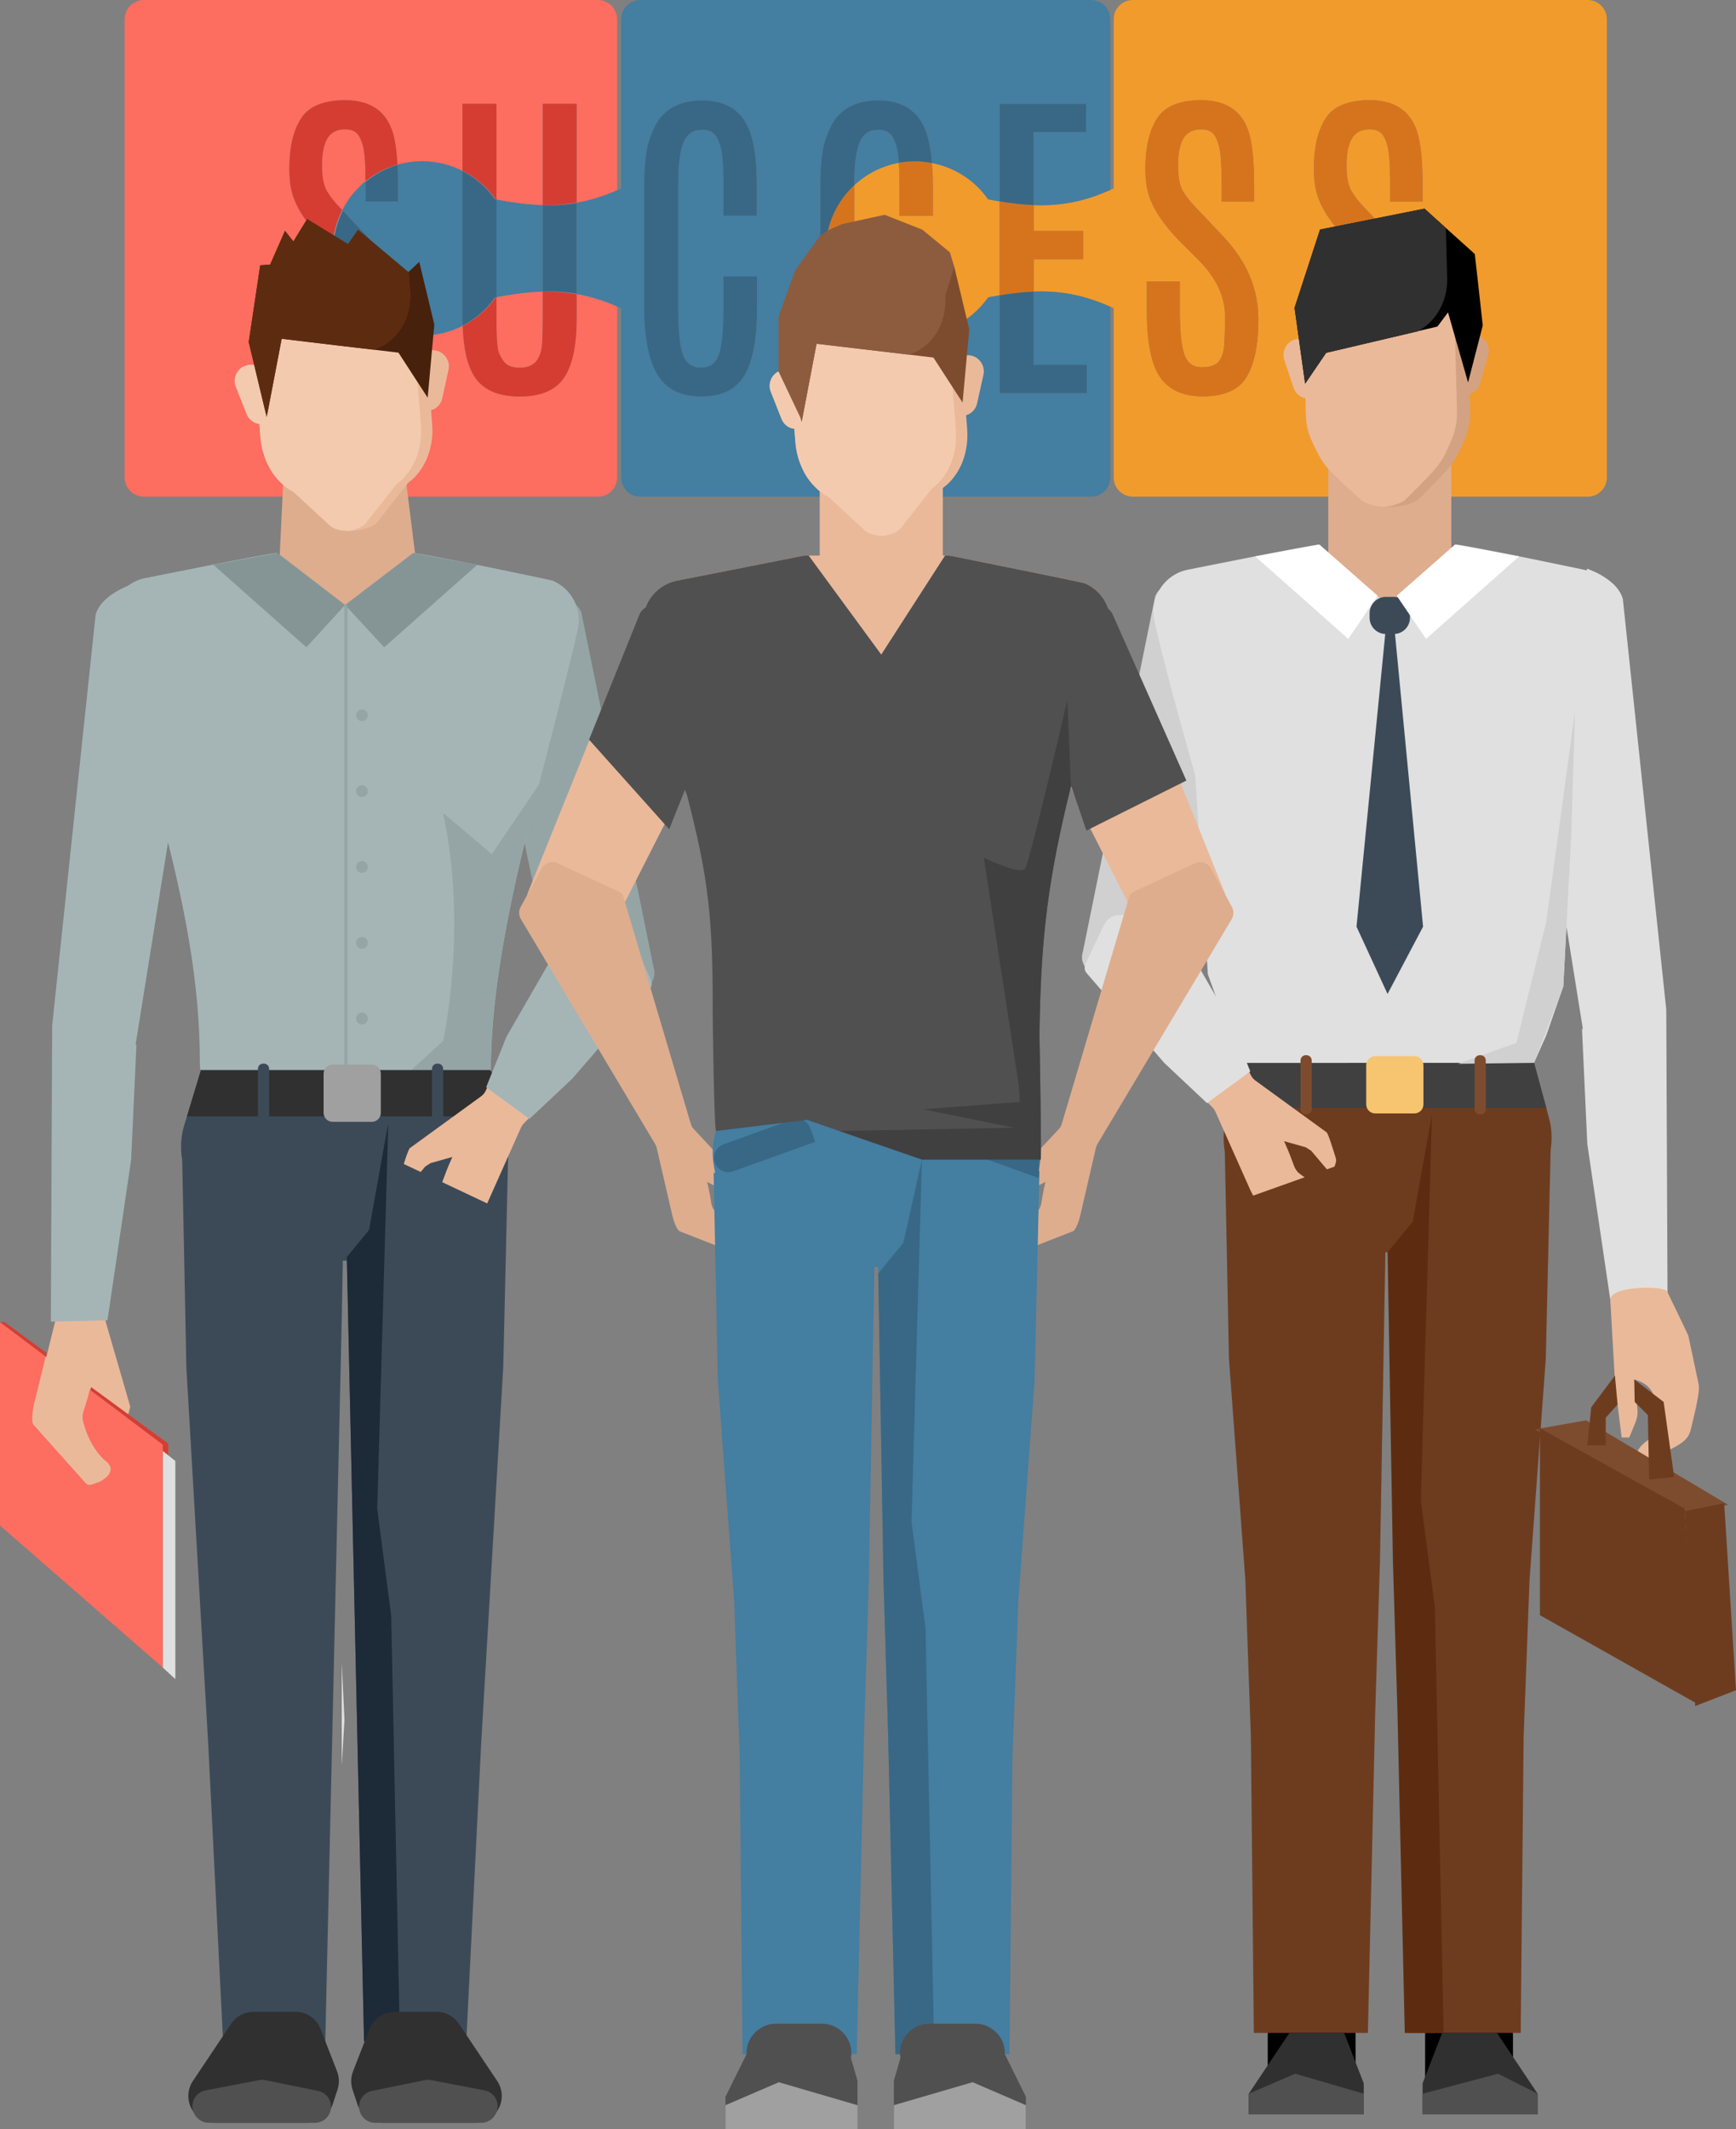 <?xml version="1.0" encoding="iso-8859-1"?>
<!-- Generator: Adobe Illustrator 19.1.0, SVG Export Plug-In . SVG Version: 6.00 Build 0)  -->
<!DOCTYPE svg PUBLIC "-//W3C//DTD SVG 1.1//EN" "http://www.w3.org/Graphics/SVG/1.1/DTD/svg11.dtd">
<svg version="1.1" id="illustrations" xmlns="http://www.w3.org/2000/svg" xmlns:xlink="http://www.w3.org/1999/xlink" x="0px"
	 y="0px" viewBox="0 0 85.572 104.914" style="enable-background:new 0 0 85.572 104.914;" xml:space="preserve">
<rect x="0" y="0" width="85.572" height="104.914" fill="#808080" stroke="none"/>
<g>
	<g>
		<g>
			<path style="fill:#FD6D60;" d="M18.018,8.932c-0.001-0.879-0.047-1.477-0.137-1.783c-0.092-0.313-0.205-0.522-0.34-0.624
				c-0.135-0.103-0.311-0.153-0.526-0.153c-0.405,0-0.697,0.148-0.875,0.444c-0.178,0.298-0.267,0.738-0.267,1.32
				c0,0.584,0.08,1.011,0.242,1.28c0.162,0.27,0.362,0.527,0.6,0.773c0.059,0.062,0.112,0.117,0.159,0.165
				C17.154,9.804,17.543,9.318,18.018,8.932z"/>
		</g>
		<g>
			<path style="fill:#FD6D60;" d="M26.013,14.411c-0.494,0.05-1.005,0.131-1.542,0.234v1.023c0,0.951,0.039,1.519,0.117,1.705
				c0.078,0.187,0.161,0.333,0.247,0.441c0.151,0.205,0.413,0.308,0.786,0.308c0.372,0,0.648-0.113,0.826-0.34
				c0.178-0.227,0.273-0.565,0.287-1.013c0.014-0.448,0.021-0.812,0.021-1.093v-1.311C26.51,14.372,26.264,14.388,26.013,14.411z"/>
		</g>
		<g>
			<path style="fill:#FD6D60;" d="M28.423,14.493v1.216c0,1.333-0.209,2.305-0.628,2.915c-0.418,0.611-1.142,0.915-2.174,0.915
				c-1.032,0-1.761-0.304-2.187-0.915c-0.387-0.553-0.589-1.419-0.625-2.566c-0.595,0.301-1.267,0.474-1.98,0.474
				c-0.005,0-0.01-0.001-0.015-0.001c-0.007,0-0.014,0.001-0.021,0.001c-0.341,0-0.671-0.042-0.989-0.115
				c-0.06,0.897-0.236,1.616-0.543,2.14c-0.38,0.65-1.105,0.976-2.175,0.976c-1.29,0-2.108-0.567-2.454-1.7
				c-0.199-0.637-0.299-1.472-0.299-2.503c0-0.027,0-0.054,0-0.081v-1.385h1.628v1.45c0,1.042,0.075,1.767,0.227,2.174
				c0.151,0.408,0.432,0.611,0.842,0.611c0.411,0,0.694-0.096,0.851-0.287c0.156-0.191,0.247-0.484,0.271-0.879
				c0.023-0.375,0.034-0.798,0.035-1.261c-1.036-0.764-1.725-1.969-1.789-3.34l-0.445-0.445c-0.831-0.853-1.347-1.639-1.547-2.357
				c-0.097-0.34-0.146-0.748-0.146-1.223c0-1.031,0.19-1.852,0.571-2.459c0.38-0.607,1.107-0.91,2.183-0.91
				c1.382,0,2.197,0.664,2.445,1.992c0.064,0.34,0.107,0.739,0.134,1.185c0.382-0.107,0.783-0.169,1.2-0.169
				c0.007,0,0.014,0.001,0.021,0.001c0.005,0,0.01-0.001,0.015-0.001c0.707,0,1.373,0.171,1.965,0.467V5.115h1.677v4.716
				c0.537,0.103,1.048,0.184,1.542,0.234c0.251,0.023,0.497,0.039,0.742,0.045V5.115h1.668v4.868
				c0.646-0.115,1.302-0.31,1.997-0.618V0.948C30.42,0.425,29.995,0,29.472,0H7.091C6.567,0,6.143,0.425,6.143,0.948v22.58
				c0,0.524,0.425,0.948,0.948,0.948h22.381c0.523,0,0.948-0.425,0.948-0.948v-8.416C29.725,14.803,29.069,14.609,28.423,14.493z"/>
		</g>
		<g>
			<path style="fill:#F19B2C;" d="M55.845,0c-0.523,0-0.948,0.425-0.948,0.948v8.343c-0.057,0.026-0.11,0.045-0.166,0.07v0.004
				c-0.055,0.023-0.105,0.04-0.159,0.062c-0.204,0.087-0.407,0.171-0.606,0.239c-0.005,0.002-0.01,0.004-0.016,0.005
				c-1.027,0.356-1.992,0.476-2.998,0.437v1.275h2.446v1.393h-2.446v1.592c1.006-0.039,1.971,0.08,2.998,0.436
				c0.006,0.002,0.011,0.003,0.016,0.005c0.198,0.068,0.401,0.152,0.606,0.239c0.054,0.023,0.104,0.039,0.159,0.063v0.003
				c0.056,0.025,0.109,0.044,0.166,0.07v8.343c0,0.524,0.425,0.948,0.948,0.948h22.414c0.523,0,0.948-0.425,0.948-0.948V0.948
				C79.207,0.425,78.782,0,78.259,0H55.845z M61.458,18.556c-0.38,0.65-1.105,0.976-2.175,0.976c-1.29,0-2.107-0.567-2.454-1.7
				c-0.199-0.637-0.299-1.472-0.299-2.503c0-0.027,0-0.054,0-0.081v-1.385h1.628v1.45c0,1.042,0.075,1.767,0.227,2.174
				c0.151,0.408,0.432,0.611,0.842,0.611c0.411,0,0.694-0.096,0.851-0.287c0.156-0.191,0.247-0.484,0.271-0.879
				c0.024-0.394,0.037-0.837,0.037-1.328c0-0.988-0.435-1.917-1.305-2.786l-0.932-0.932c-0.831-0.853-1.347-1.639-1.546-2.357
				c-0.098-0.34-0.146-0.748-0.146-1.223c0-1.031,0.19-1.852,0.571-2.459c0.381-0.607,1.108-0.91,2.183-0.91
				c1.382,0,2.197,0.664,2.446,1.992c0.107,0.572,0.161,1.293,0.161,2.162v0.842h-1.604V8.979c0-0.907-0.046-1.518-0.138-1.83
				c-0.092-0.313-0.205-0.522-0.34-0.624c-0.135-0.103-0.31-0.153-0.526-0.153c-0.405,0-0.697,0.148-0.875,0.444
				c-0.178,0.298-0.267,0.738-0.267,1.32c0,0.584,0.08,1.011,0.242,1.28c0.162,0.27,0.362,0.527,0.6,0.773
				c0.237,0.246,0.37,0.385,0.397,0.417l0.972,1.028c1.166,1.221,1.749,2.587,1.749,4.099
				C62.029,16.964,61.839,17.905,61.458,18.556z M69.765,18.556c-0.38,0.65-1.106,0.976-2.174,0.976c-1.291,0-2.108-0.567-2.454-1.7
				c-0.2-0.637-0.3-1.472-0.3-2.503c0-0.027,0-0.054,0-0.081v-1.385h1.628v1.45c0,1.042,0.075,1.767,0.227,2.174
				c0.151,0.408,0.433,0.611,0.842,0.611c0.411,0,0.694-0.096,0.851-0.287c0.157-0.191,0.248-0.484,0.271-0.879
				c0.024-0.394,0.036-0.837,0.036-1.328c0-0.988-0.434-1.917-1.304-2.786l-0.932-0.932c-0.831-0.853-1.347-1.639-1.547-2.357
				c-0.097-0.34-0.146-0.748-0.146-1.223c0-1.031,0.19-1.852,0.571-2.459c0.381-0.607,1.108-0.91,2.183-0.91
				c1.383,0,2.197,0.664,2.445,1.992c0.108,0.572,0.162,1.293,0.162,2.162v0.842h-1.603V8.979c0-0.907-0.047-1.518-0.139-1.83
				c-0.091-0.313-0.205-0.522-0.34-0.624c-0.136-0.103-0.311-0.153-0.526-0.153c-0.405,0-0.696,0.148-0.875,0.444
				c-0.178,0.298-0.267,0.738-0.267,1.32c0,0.584,0.08,1.011,0.242,1.28c0.162,0.27,0.361,0.527,0.6,0.773
				c0.237,0.246,0.369,0.385,0.396,0.417l0.973,1.028c1.166,1.221,1.749,2.587,1.749,4.099
				C70.336,16.964,70.146,17.905,69.765,18.556z"/>
		</g>
		<g>
			<path style="fill:#F19B2C;" d="M49.276,14.553V9.924c-0.188-0.031-0.373-0.062-0.567-0.1c-0.092-0.133-0.192-0.258-0.298-0.379
				c-0.632-0.719-1.495-1.225-2.473-1.413c0.026,0.316,0.044,0.65,0.044,1.019v1.579h-1.644V9.044c0-0.402-0.012-0.736-0.03-1.023
				c-0.841,0.154-1.597,0.546-2.197,1.104v6.082c0,0.053,0.003,0.096,0.003,0.147c0.078,0.073,0.157,0.144,0.241,0.212
				c0.552,0.441,1.213,0.752,1.936,0.887c0.03-0.355,0.048-0.767,0.048-1.255v-1.579h1.66v1.563c0,0.463-0.026,0.875-0.065,1.263
				c0.979-0.188,1.845-0.693,2.478-1.414c0.105-0.121,0.206-0.246,0.298-0.379C48.903,14.615,49.089,14.585,49.276,14.553z"/>
		</g>
		<g>
			<path style="fill:#447EA1;" d="M44.189,7.192c-0.101-0.32-0.221-0.534-0.36-0.64c-0.141-0.106-0.319-0.158-0.535-0.158
				c-0.448,0-0.757,0.213-0.927,0.636c-0.17,0.424-0.256,1.092-0.256,2.005v0.089c0.6-0.558,1.356-0.95,2.197-1.103
				C44.283,7.655,44.245,7.372,44.189,7.192z"/>
		</g>
		<g>
			<path style="fill:#447EA1;" d="M54.571,15.049c-0.204-0.087-0.407-0.171-0.606-0.239c-0.005-0.002-0.01-0.003-0.016-0.005
				c-1.027-0.354-1.99-0.471-2.998-0.434v3.606h2.616v1.393h-4.292v-4.815c-0.187,0.031-0.372,0.062-0.565,0.1
				c-0.093,0.132-0.194,0.257-0.3,0.378c-0.632,0.723-1.497,1.228-2.478,1.414c-0.087,0.863-0.265,1.551-0.546,2.038
				c-0.407,0.704-1.119,1.056-2.134,1.056c-1.016,0-1.739-0.362-2.171-1.089c-0.432-0.726-0.647-1.821-0.647-3.284V9.229
				c0-1.08,0.089-1.873,0.267-2.381c0.179-0.508,0.373-0.881,0.583-1.118c0.459-0.518,1.129-0.78,2.009-0.785
				c1.231,0.005,2.025,0.548,2.381,1.628c0.132,0.398,0.217,0.892,0.264,1.459c0.979,0.188,1.843,0.692,2.473,1.413
				c0.105,0.121,0.207,0.246,0.3,0.379c0.193,0.037,0.379,0.067,0.565,0.099V5.115h4.26v1.392h-2.584v3.598
				c1.008,0.037,1.971-0.08,2.998-0.434c0.006-0.001,0.011-0.003,0.016-0.005c0.198-0.068,0.401-0.152,0.606-0.239
				c0.053-0.024,0.105-0.043,0.159-0.066V0.948C54.73,0.425,54.306,0,53.782,0H31.568c-0.524,0-0.948,0.425-0.948,0.948v8.343
				c-0.77,0.362-1.488,0.585-2.197,0.708v4.479c0.709,0.123,1.427,0.346,2.197,0.708v8.343c0,0.524,0.424,0.948,0.948,0.948h22.214
				c0.523,0,0.948-0.425,0.948-0.948v-8.413C54.677,15.092,54.624,15.072,54.571,15.049z M37.32,15.183
				c0,1.495-0.204,2.596-0.611,3.301c-0.408,0.704-1.119,1.056-2.134,1.056c-1.016,0-1.739-0.362-2.171-1.089
				c-0.432-0.726-0.648-1.821-0.648-3.284V9.229c0-1.08,0.09-1.873,0.268-2.381c0.179-0.508,0.373-0.881,0.583-1.118
				c0.459-0.518,1.129-0.78,2.009-0.785c1.231,0.005,2.024,0.548,2.381,1.628c0.205,0.621,0.308,1.447,0.308,2.478v1.579H35.66
				V9.044c0-0.913-0.05-1.53-0.15-1.852c-0.1-0.32-0.22-0.534-0.36-0.64c-0.14-0.106-0.318-0.158-0.534-0.158
				c-0.448,0-0.757,0.213-0.928,0.636c-0.17,0.424-0.255,1.092-0.255,2.005v6.172c0,1.079,0.077,1.834,0.231,2.264
				c0.153,0.429,0.45,0.644,0.891,0.644c0.439,0,0.734-0.216,0.883-0.647c0.148-0.433,0.223-1.189,0.223-2.269v-1.579h1.66V15.183z"
				/>
		</g>
		<g>
			<path style="fill:#447EA1;" d="M24.471,14.641c0.537-0.102,1.048-0.182,1.542-0.229c0.251-0.024,0.497-0.041,0.742-0.048v-4.25
				c-0.245-0.007-0.491-0.023-0.742-0.048c-0.494-0.047-1.005-0.127-1.542-0.229V14.641z"/>
		</g>
		<g>
			<path style="fill:#447EA1;" d="M16.885,12.817l-0.448-0.449c0.072,1.341,0.742,2.52,1.752,3.278c0-0.015,0-0.027,0-0.043
				C18.188,14.615,17.754,13.686,16.885,12.817z"/>
		</g>
		<g>
			<path style="fill:#447EA1;" d="M22.794,15.709v-7.28c-0.595-0.304-1.266-0.479-1.979-0.482c-0.424,0.002-0.833,0.065-1.221,0.178
				c0.018,0.301,0.028,0.619,0.028,0.968v0.842h-1.603V8.979c0-0.006,0-0.011,0-0.017c-0.466,0.387-0.848,0.869-1.122,1.416
				c0.122,0.128,0.196,0.206,0.215,0.228l0.972,1.028c1.167,1.221,1.75,2.587,1.75,4.099c0,0.238-0.014,0.456-0.027,0.673
				c0.324,0.077,0.661,0.123,1.009,0.124c0.719-0.004,1.396-0.181,1.994-0.489C22.805,15.928,22.794,15.828,22.794,15.709z"/>
		</g>
		<g>
			<path style="fill:#447EA1;" d="M42.343,17.471c0.153,0.429,0.45,0.644,0.891,0.644c0.439,0,0.734-0.216,0.883-0.647
				c0.081-0.237,0.139-0.581,0.175-1.013c-0.723-0.136-1.384-0.445-1.936-0.888c-0.084-0.067-0.163-0.139-0.241-0.212
				C42.122,16.351,42.196,17.062,42.343,17.471z"/>
		</g>
		<g>
			<path style="fill:#447EA1;" d="M26.755,10.11c-0.245-0.006-0.491-0.022-0.742-0.045c0.251,0.024,0.497,0.041,0.742,0.048V10.11z"
				/>
		</g>
		<g>
			<path style="fill:#447EA1;" d="M26.755,14.366v-0.003c-0.245,0.007-0.491,0.023-0.742,0.048
				C26.264,14.388,26.51,14.372,26.755,14.366z"/>
		</g>
		<g>
			<path style="fill:#447EA1;" d="M20.814,7.946c-0.007,0-0.014-0.001-0.021-0.001c-0.417,0-0.818,0.062-1.2,0.169
				c0,0.003,0,0.007,0,0.01C19.981,8.011,20.391,7.948,20.814,7.946z"/>
		</g>
		<g>
			<path style="fill:#447EA1;" d="M16.874,10.354c0.009,0.009,0.014,0.015,0.023,0.024c0.274-0.547,0.656-1.029,1.122-1.416
				c0-0.011-0.001-0.019-0.001-0.03C17.543,9.318,17.154,9.804,16.874,10.354z"/>
		</g>
		<g>
			<path style="fill:#447EA1;" d="M19.805,16.416c0.318,0.073,0.648,0.115,0.989,0.115c0.007,0,0.014-0.001,0.021-0.001
				c-0.348-0.001-0.685-0.047-1.009-0.124C19.805,16.409,19.805,16.413,19.805,16.416z"/>
		</g>
		<g>
			<path style="fill:#447EA1;" d="M16.436,12.368l-0.038-0.037c0.064,1.371,0.753,2.576,1.789,3.34c0-0.008,0.001-0.016,0.001-0.024
				C17.179,14.889,16.509,13.709,16.436,12.368z"/>
		</g>
		<g>
			<path style="fill:#447EA1;" d="M54.571,9.428c-0.204,0.087-0.407,0.171-0.606,0.239C54.164,9.599,54.367,9.515,54.571,9.428z"/>
		</g>
		<g>
			<path style="fill:#447EA1;" d="M53.966,14.81c0.198,0.068,0.401,0.152,0.606,0.239C54.367,14.962,54.164,14.878,53.966,14.81z"/>
		</g>
		<g>
			<path style="fill:#447EA1;" d="M53.95,14.805c-1.027-0.356-1.992-0.476-2.998-0.436v0.003
				C51.96,14.334,52.923,14.451,53.95,14.805z"/>
		</g>
		<g>
			<path style="fill:#447EA1;" d="M50.952,10.106v0.003c1.006,0.039,1.971-0.08,2.998-0.437
				C52.923,10.025,51.96,10.143,50.952,10.106z"/>
		</g>
		<g>
			<path style="fill:#447EA1;" d="M48.709,14.652c-0.092,0.133-0.192,0.258-0.298,0.379c0.105-0.121,0.207-0.246,0.3-0.378
				c0.193-0.038,0.379-0.068,0.565-0.1v-0.001C49.089,14.585,48.903,14.615,48.709,14.652z"/>
		</g>
		<g>
			<path style="fill:#447EA1;" d="M44.291,16.453c-0.723-0.135-1.384-0.445-1.936-0.887C42.907,16.009,43.568,16.318,44.291,16.453
				L44.291,16.453z"/>
		</g>
		<g>
			<path style="fill:#447EA1;" d="M42.111,9.124v0.001c0.6-0.559,1.356-0.95,2.197-1.104l0,0
				C43.468,8.174,42.712,8.566,42.111,9.124z"/>
		</g>
		<g>
			<path style="fill:#447EA1;" d="M49.276,9.924L49.276,9.924c-0.187-0.032-0.372-0.062-0.565-0.1
				c-0.093-0.133-0.194-0.258-0.3-0.379c0.105,0.121,0.206,0.246,0.298,0.379C48.903,9.861,49.089,9.893,49.276,9.924z"/>
		</g>
		<g>
			<path style="fill:#D53D33;" d="M16.874,10.354c-0.047-0.048-0.1-0.103-0.159-0.165c-0.237-0.246-0.438-0.503-0.6-0.773
				c-0.162-0.27-0.242-0.696-0.242-1.28c0-0.582,0.089-1.023,0.267-1.32c0.178-0.296,0.47-0.444,0.875-0.444
				c0.216,0,0.392,0.051,0.526,0.153c0.135,0.103,0.248,0.311,0.34,0.624c0.09,0.307,0.136,0.904,0.137,1.783
				c0.458-0.372,0.992-0.652,1.576-0.817C19.567,7.669,19.524,7.27,19.46,6.93c-0.248-1.328-1.063-1.992-2.445-1.992
				c-1.075,0-1.803,0.304-2.183,0.91c-0.381,0.607-0.571,1.428-0.571,2.459c0,0.475,0.049,0.883,0.146,1.223
				c0.2,0.718,0.716,1.504,1.547,2.357l0.445,0.445c-0.001-0.031-0.006-0.062-0.007-0.093
				C16.409,11.561,16.584,10.923,16.874,10.354z"/>
		</g>
		<g>
			<path style="fill:#D53D33;" d="M18.152,16.932c-0.024,0.395-0.115,0.688-0.271,0.879c-0.156,0.191-0.44,0.287-0.851,0.287
				c-0.41,0-0.69-0.203-0.842-0.611c-0.151-0.407-0.227-1.132-0.227-2.174v-1.45h-1.628v1.385c0,0.027,0,0.054,0,0.081
				c0,1.031,0.1,1.866,0.299,2.503c0.346,1.133,1.164,1.7,2.454,1.7c1.069,0,1.795-0.325,2.175-0.976
				c0.307-0.523,0.483-1.242,0.543-2.14c-0.595-0.137-1.142-0.395-1.617-0.745C18.186,16.134,18.176,16.557,18.152,16.932z"/>
		</g>
		<g>
			<path style="fill:#386885;" d="M16.436,12.368l0.448,0.449c0.869,0.869,1.304,1.798,1.304,2.786c0,0.016,0,0.028,0,0.043
				c0.474,0.357,1.021,0.618,1.617,0.76c0.014-0.217,0.027-0.435,0.027-0.673c0-1.512-0.583-2.878-1.75-4.099l-0.972-1.028
				c-0.019-0.023-0.093-0.101-0.215-0.228c-0.283,0.563-0.453,1.193-0.47,1.863C16.428,12.284,16.434,12.326,16.436,12.368z"/>
		</g>
		<g>
			<path style="fill:#386885;" d="M18.019,8.979v0.955h1.603V9.092c0-0.349-0.011-0.667-0.028-0.968
				c-0.585,0.17-1.119,0.458-1.575,0.838C18.019,8.968,18.019,8.973,18.019,8.979z"/>
		</g>
		<g>
			<path style="fill:#8C9AA8;" d="M18.019,8.962c0.456-0.38,0.99-0.668,1.575-0.838c0-0.003,0-0.007,0-0.01
				c-0.584,0.165-1.118,0.445-1.576,0.817C18.018,8.942,18.019,8.951,18.019,8.962z"/>
		</g>
		<g>
			<path style="fill:#8C9AA8;" d="M18.188,15.646c0,0.009-0.001,0.017-0.001,0.024c0.476,0.351,1.022,0.608,1.617,0.745
				c0-0.003,0-0.007,0.001-0.01C19.21,16.265,18.662,16.003,18.188,15.646z"/>
		</g>
		<g>
			<path style="fill:#8C9AA8;" d="M16.427,12.241c0.017-0.67,0.187-1.3,0.47-1.863c-0.009-0.009-0.014-0.015-0.023-0.024
				c-0.29,0.568-0.465,1.206-0.482,1.884c0.001,0.031,0.006,0.061,0.007,0.093l0.038,0.037
				C16.434,12.326,16.428,12.284,16.427,12.241z"/>
		</g>
		<g>
			<path style="fill:#8C9AA8;" d="M24.433,14.652c0.013-0.002,0.024-0.004,0.038-0.007v-0.005c-0.024,0.005-0.046,0.008-0.07,0.013
				c-0.408,0.582-0.956,1.059-1.592,1.388c0,0.006,0,0.011,0,0.017C23.459,15.729,24.019,15.247,24.433,14.652z"/>
		</g>
		<g>
			<path style="fill:#8C9AA8;" d="M24.4,9.824c0.024,0.004,0.046,0.008,0.07,0.012V9.831c-0.014-0.003-0.025-0.005-0.038-0.007
				c-0.417-0.6-0.982-1.083-1.639-1.412v0.017C23.436,8.758,23.989,9.236,24.4,9.824z"/>
		</g>
		<g>
			<path style="fill:#D53D33;" d="M26.755,15.677c0,0.28-0.007,0.645-0.021,1.093c-0.014,0.448-0.109,0.786-0.287,1.013
				c-0.179,0.226-0.454,0.34-0.826,0.34c-0.373,0-0.635-0.103-0.786-0.308c-0.086-0.108-0.169-0.255-0.247-0.441
				c-0.078-0.187-0.117-0.754-0.117-1.705v-1.023c-0.014,0.003-0.025,0.005-0.038,0.007c-0.414,0.595-0.974,1.076-1.624,1.405
				c0.036,1.147,0.238,2.014,0.625,2.566c0.427,0.611,1.155,0.915,2.187,0.915c1.031,0,1.756-0.304,2.174-0.915
				c0.419-0.61,0.628-1.582,0.628-2.915v-1.216c-0.556-0.099-1.107-0.142-1.668-0.127V15.677z"/>
		</g>
		<g>
			<path style="fill:#D53D33;" d="M24.433,9.824c0.013,0.002,0.024,0.004,0.038,0.007V5.115h-1.677v3.297
				C23.45,8.741,24.016,9.225,24.433,9.824z"/>
		</g>
		<g>
			<path style="fill:#D53D33;" d="M28.423,5.115h-1.668v4.995c0.561,0.015,1.112-0.028,1.668-0.127V5.115z"/>
		</g>
		<g>
			<path style="fill:#386885;" d="M26.755,10.113v4.25c0.561-0.018,1.112,0.018,1.668,0.114V9.999
				C27.867,10.096,27.316,10.131,26.755,10.113z"/>
		</g>
		<g>
			<path style="fill:#386885;" d="M24.4,9.824c-0.411-0.588-0.964-1.066-1.606-1.395v7.28c0,0.119,0.011,0.219,0.015,0.332
				c0.636-0.329,1.184-0.806,1.592-1.388c0.024-0.005,0.046-0.008,0.07-0.013V9.836C24.446,9.832,24.425,9.828,24.4,9.824z"/>
		</g>
		<g>
			<path style="fill:#8C9AA8;" d="M26.755,10.11v0.003c0.561,0.018,1.112-0.018,1.668-0.114V9.983
				C27.867,10.082,27.316,10.125,26.755,10.11z"/>
		</g>
		<g>
			<path style="fill:#8C9AA8;" d="M26.755,14.363v0.003c0.561-0.015,1.112,0.028,1.668,0.127v-0.016
				C27.867,14.381,27.316,14.346,26.755,14.363z"/>
		</g>
		<g>
			<path style="fill:#386885;" d="M35.66,15.198c0,1.08-0.074,1.836-0.223,2.269c-0.148,0.432-0.443,0.647-0.883,0.647
				c-0.44,0-0.737-0.215-0.891-0.644c-0.154-0.43-0.231-1.184-0.231-2.264V9.035c0-0.913,0.085-1.581,0.255-2.005
				c0.171-0.423,0.479-0.636,0.928-0.636c0.216,0,0.395,0.053,0.534,0.158c0.141,0.105,0.261,0.319,0.36,0.64
				c0.101,0.321,0.15,0.939,0.15,1.852v1.587h1.644V9.052c0-1.031-0.103-1.857-0.308-2.478c-0.356-1.08-1.149-1.623-2.381-1.628
				c-0.88,0.005-1.55,0.268-2.009,0.785c-0.21,0.237-0.404,0.61-0.583,1.118c-0.178,0.508-0.268,1.301-0.268,2.381v5.937
				c0,1.463,0.217,2.558,0.648,3.284c0.432,0.727,1.155,1.089,2.171,1.089c1.015,0,1.726-0.352,2.134-1.056
				c0.407-0.705,0.611-1.806,0.611-3.301v-1.563h-1.66V15.198z"/>
		</g>
		<g>
			<path style="fill:#8C9AA8;" d="M45.938,8.032L45.938,8.032c-0.028-0.005-0.058-0.011-0.087-0.016
				C45.881,8.021,45.91,8.027,45.938,8.032z"/>
		</g>
		<g>
			<path style="fill:#8C9AA8;" d="M40.926,13.52c0.236,0.71,0.651,1.338,1.188,1.835l0,0C41.578,14.856,41.163,14.229,40.926,13.52z
				"/>
		</g>
		<g>
			<path style="fill:#8C9AA8;" d="M45.852,16.46c0.027-0.004,0.055-0.01,0.082-0.015l0,0C45.906,16.45,45.879,16.456,45.852,16.46z"
				/>
		</g>
		<g>
			<path style="fill:#E47E30;" d="M45.852,16.46c0.027-0.004,0.055-0.01,0.082-0.015c0.039-0.388,0.065-0.8,0.065-1.263v-1.563
				h-1.66v1.579c0,0.487-0.018,0.899-0.048,1.255c0.265,0.05,0.536,0.078,0.814,0.078C45.361,16.531,45.608,16.502,45.852,16.46z"/>
		</g>
		<g>
			<path style="fill:#D6741D;" d="M45.105,7.945c-0.272,0-0.538,0.028-0.797,0.075c0.019,0.287,0.03,0.621,0.03,1.023v1.587h1.644
				V9.052c0-0.369-0.018-0.703-0.044-1.019c-0.028-0.005-0.058-0.011-0.087-0.016C45.608,7.975,45.361,7.945,45.105,7.945z"/>
		</g>
		<g>
			<path style="fill:#D6741D;" d="M40.703,12.241c0.012,0.446,0.089,0.875,0.223,1.278c0.237,0.71,0.652,1.337,1.188,1.835
				c0-0.052-0.003-0.095-0.003-0.147V9.125C41.271,9.906,40.734,11.009,40.703,12.241z"/>
		</g>
		<g>
			<path style="fill:#386885;" d="M45.104,16.531c-0.278,0-0.55-0.028-0.813-0.077c-0.036,0.432-0.094,0.775-0.175,1.013
				c-0.148,0.432-0.443,0.647-0.883,0.647c-0.44,0-0.737-0.215-0.891-0.644c-0.146-0.408-0.221-1.12-0.229-2.116
				c-0.537-0.497-0.952-1.125-1.188-1.835c-0.135-0.404-0.212-0.835-0.224-1.281c0.031-1.231,0.569-2.333,1.409-3.114V9.035
				c0-0.913,0.086-1.581,0.256-2.005c0.17-0.423,0.479-0.636,0.927-0.636c0.216,0,0.395,0.053,0.535,0.158
				c0.14,0.105,0.26,0.319,0.36,0.64c0.056,0.18,0.094,0.463,0.119,0.828c0.258-0.048,0.523-0.075,0.796-0.075
				c0.256,0,0.504,0.029,0.747,0.071c0.029,0.005,0.059,0.011,0.087,0.016c-0.047-0.567-0.132-1.061-0.264-1.459
				c-0.355-1.08-1.149-1.623-2.381-1.628c-0.88,0.005-1.55,0.268-2.009,0.785c-0.21,0.237-0.404,0.61-0.583,1.118
				c-0.178,0.508-0.267,1.301-0.267,2.381v5.937c0,1.463,0.216,2.558,0.647,3.284c0.432,0.727,1.155,1.089,2.171,1.089
				c1.015,0,1.727-0.352,2.134-1.056c0.281-0.487,0.459-1.175,0.546-2.038c-0.027,0.005-0.055,0.011-0.082,0.015
				C45.608,16.502,45.36,16.531,45.104,16.531z"/>
		</g>
		<g>
			<path style="fill:#8C9AA8;" d="M40.702,12.238c0.012,0.446,0.089,0.877,0.224,1.281c-0.134-0.403-0.211-0.832-0.223-1.278
				c0.031-1.232,0.568-2.335,1.408-3.116V9.124C41.271,9.905,40.733,11.008,40.702,12.238z"/>
		</g>
		<g>
			<path style="fill:#8C9AA8;" d="M45.852,8.017c-0.243-0.042-0.491-0.071-0.747-0.071c-0.272,0-0.538,0.027-0.796,0.075l0,0
				c0.259-0.047,0.524-0.075,0.797-0.075C45.361,7.945,45.608,7.975,45.852,8.017z"/>
		</g>
		<g>
			<path style="fill:#8C9AA8;" d="M45.104,16.531c0.256,0,0.504-0.029,0.747-0.071C45.608,16.502,45.361,16.531,45.104,16.531
				c-0.277,0-0.549-0.028-0.813-0.078v0.001C44.555,16.503,44.826,16.531,45.104,16.531z"/>
		</g>
		<g>
			<path style="fill:#D6741D;" d="M49.276,14.553c0.581-0.098,1.137-0.164,1.676-0.185v-1.592h2.446v-1.393h-2.446v-1.275
				c-0.539-0.021-1.095-0.087-1.676-0.185V14.553z"/>
		</g>
		<g>
			<path style="fill:#386885;" d="M49.276,19.369h4.292v-1.393h-2.616v-3.606c-0.539,0.019-1.094,0.086-1.676,0.183V19.369z"/>
		</g>
		<g>
			<path style="fill:#386885;" d="M50.952,6.508h2.584V5.115h-4.26v4.808c0.582,0.097,1.137,0.163,1.676,0.183V6.508z"/>
		</g>
		<g>
			<path style="fill:#8C9AA8;" d="M49.276,14.554c0.582-0.097,1.137-0.163,1.676-0.183v-0.003
				C50.413,14.389,49.857,14.455,49.276,14.554L49.276,14.554z"/>
		</g>
		<g>
			<path style="fill:#8C9AA8;" d="M49.276,9.923L49.276,9.923c0.581,0.099,1.137,0.165,1.676,0.186v-0.003
				C50.413,10.086,49.858,10.02,49.276,9.923z"/>
		</g>
		<g>
			<path style="fill:#D6741D;" d="M59.309,10.606c-0.027-0.032-0.16-0.171-0.397-0.417c-0.237-0.246-0.438-0.503-0.6-0.773
				c-0.162-0.27-0.242-0.696-0.242-1.28c0-0.582,0.089-1.023,0.267-1.32c0.178-0.296,0.47-0.444,0.875-0.444
				c0.216,0,0.392,0.051,0.526,0.153c0.135,0.103,0.248,0.311,0.34,0.624c0.092,0.312,0.138,0.923,0.138,1.83v0.955h1.604V9.092
				c0-0.869-0.054-1.59-0.161-2.162c-0.249-1.328-1.064-1.992-2.446-1.992c-1.075,0-1.802,0.304-2.183,0.91
				c-0.381,0.607-0.571,1.428-0.571,2.459c0,0.475,0.049,0.883,0.146,1.223c0.199,0.718,0.715,1.504,1.546,2.357l0.932,0.932
				c0.87,0.869,1.305,1.798,1.305,2.786c0,0.491-0.013,0.935-0.037,1.328c-0.024,0.395-0.115,0.688-0.271,0.879
				c-0.156,0.191-0.439,0.287-0.851,0.287c-0.41,0-0.69-0.203-0.842-0.611c-0.151-0.407-0.227-1.132-0.227-2.174v-1.45H56.53v1.385
				c0,0.027,0,0.054,0,0.081c0,1.031,0.1,1.866,0.299,2.503c0.347,1.133,1.164,1.7,2.454,1.7c1.069,0,1.795-0.325,2.175-0.976
				c0.381-0.65,0.571-1.592,0.571-2.822c0-1.512-0.583-2.878-1.749-4.099L59.309,10.606z"/>
		</g>
		<g>
			<path style="fill:#D6741D;" d="M67.614,10.606c-0.027-0.032-0.159-0.171-0.396-0.417c-0.238-0.246-0.438-0.503-0.6-0.773
				c-0.162-0.27-0.242-0.696-0.242-1.28c0-0.582,0.089-1.023,0.267-1.32c0.179-0.296,0.47-0.444,0.875-0.444
				c0.216,0,0.391,0.051,0.526,0.153c0.135,0.103,0.249,0.311,0.34,0.624c0.092,0.312,0.139,0.923,0.139,1.83v0.955h1.603V9.092
				c0-0.869-0.054-1.59-0.162-2.162c-0.248-1.328-1.062-1.992-2.445-1.992c-1.074,0-1.802,0.304-2.183,0.91
				c-0.381,0.607-0.571,1.428-0.571,2.459c0,0.475,0.049,0.883,0.146,1.223c0.2,0.718,0.716,1.504,1.547,2.357l0.932,0.932
				c0.87,0.869,1.304,1.798,1.304,2.786c0,0.491-0.012,0.935-0.036,1.328c-0.023,0.395-0.114,0.688-0.271,0.879
				c-0.156,0.191-0.439,0.287-0.851,0.287c-0.409,0-0.69-0.203-0.842-0.611c-0.151-0.407-0.227-1.132-0.227-2.174v-1.45h-1.628
				v1.385c0,0.027,0,0.054,0,0.081c0,1.031,0.1,1.866,0.3,2.503c0.346,1.133,1.163,1.7,2.454,1.7c1.068,0,1.794-0.325,2.174-0.976
				c0.381-0.65,0.571-1.592,0.571-2.822c0-1.512-0.583-2.878-1.749-4.099L67.614,10.606z"/>
		</g>
	</g>
	<g>
		<g>
			<path style="fill:#E0E0E0;" d="M78.242,28.021l-2.659,7.46l2.465,15.374c0,0,0.908,0.39,1.881,0.324
				c0.974-0.064,2.206-1.427,2.206-1.427l-2.141-20.24C79.801,28.853,79.143,28.386,78.242,28.021z"/>
		</g>
		<g>
			<path style="fill:#D0D0D0;" d="M56.936,29.409l-3.56,17.494c-0.081,0.241-0.046,0.506,0.095,0.719l1.728,1.782
				c0.298,0.449,1.17,0.255,1.532-0.144l1.602-1.988c0.102-0.111,3.123-14.811,3.123-14.811c0.052-0.267-1.469-1.665-1.659-1.859
				l-1.486-1.511C57.877,28.652,57.133,28.824,56.936,29.409z"/>
		</g>
		<g>
			<path d="M65.434,103.866h-1.557c-0.763,0-1.387-0.624-1.387-1.387v-2.195c0-0.762,0.624-1.386,1.387-1.386h1.557
				c0.763,0,1.387,0.624,1.387,1.386v2.195C66.82,103.242,66.196,103.866,65.434,103.866z"/>
		</g>
		<g>
			<path d="M73.191,103.866h-1.557c-0.763,0-1.387-0.624-1.387-1.387v-2.195c0-0.762,0.624-1.386,1.387-1.386h1.557
				c0.763,0,1.387,0.624,1.387,1.386v2.195C74.578,103.242,73.954,103.866,73.191,103.866z"/>
		</g>
		<g>
			<rect x="65.474" y="22.465" style="fill:#DEAD8E;" width="6.066" height="7.007"/>
		</g>
		<g>
			<g>
				<path style="fill:#D3A283;" d="M71.455,18.446c-0.107,0.385,0.111,0.811,0.487,0.949l0,0c0.438,0.16,0.9-0.076,1.026-0.526
					l0.388-1.388c0.107-0.385-0.111-0.812-0.487-0.949l0,0c-0.439-0.161-0.9,0.076-1.026,0.526L71.455,18.446z"/>
			</g>
			<g>
				<path style="fill:#D3A283;" d="M72.341,15.305l0.125,4.988c0.01,0.405-0.062,0.863-0.271,1.352
					c-0.505,1.185-0.505,1.185-2.236,2.925c-0.206,0.21-0.75,0.402-1.422,0.407c-0.113,0.003-0.221,0.006-0.324,0.003
					c-0.525-0.031-0.94-0.171-1.121-0.339c-1.817-1.649-1.817-1.649-2.381-2.809c-0.232-0.478-0.327-0.931-0.337-1.336l-0.125-4.988
					c-0.039-1.528,1.033-2.806,2.381-2.839l3.19-0.08C71.168,12.555,72.303,13.777,72.341,15.305z"/>
			</g>
			<g>
				<path style="fill:#EAB99A;" d="M71.693,15.321l0.125,4.988c0.011,0.405-0.057,0.862-0.265,1.352
					c-0.505,1.186-0.505,1.186-2.237,2.924c-0.177,0.177-0.58,0.337-1.104,0.395c-0.525-0.031-0.94-0.171-1.121-0.339
					c-1.817-1.649-1.817-1.649-2.381-2.809c-0.232-0.478-0.327-0.931-0.337-1.336l-0.125-4.988
					c-0.039-1.528,1.033-2.806,2.381-2.839l2.544-0.064C70.521,12.571,71.655,13.793,71.693,15.321z"/>
			</g>
			<g>
				<path style="fill:#EAB99A;" d="M64.812,19.574L64.812,19.574c-0.431,0.182-0.903-0.031-1.052-0.475l-0.457-1.366
					c-0.127-0.379,0.071-0.817,0.439-0.973l0,0c0.43-0.183,0.903,0.031,1.051,0.475l0.457,1.366
					C65.377,18.98,65.18,19.418,64.812,19.574z"/>
			</g>
			<g>
				<polygon points="73.09,16.036 72.365,18.845 71.377,15.396 70.854,16.092 69.899,16.316 69.895,16.322 65.37,17.386 
					64.334,18.907 63.813,15.168 65.07,11.312 70.219,10.283 71.272,11.235 72.697,12.517 				"/>
			</g>
			<g>
				<path style="fill:#303030;" d="M71.272,11.235l0.062,2.482c0.028,1.144-0.569,2.148-1.436,2.599l-0.005,0.006l-4.525,1.063
					l-1.036,1.522l-0.521-3.739l1.257-3.856l5.148-1.029L71.272,11.235z"/>
			</g>
		</g>
		<g>
			<path style="fill:#6D3C1F;" d="M76.436,56.657l-0.817,5.051H61.279l-0.905-4.957c-0.104-0.578-0.07-1.174,0.106-1.74l0.128-0.414
				l0.672-2.219v-0.006h14.339l0.602,2.225l0.134,0.502C76.494,55.606,76.518,56.138,76.436,56.657z"/>
		</g>
		<g>
			<path style="fill:#E0E0E0;" d="M79.868,30.612c0,0.012-0.006,0.023-0.006,0.035c-0.794,3.422-1.722,6.784-2.51,10.048
				c-0.958,3.947-1.711,7.754-1.764,11.35c0,0.094-0.006,0.182-0.023,0.269c0,0.023,0,0.041-0.006,0.059
				c-0.175,0.993-1.045,1.746-2.084,1.746H63.357c-1.039,0-1.903-0.753-2.078-1.74v-0.006c-0.006-0.018-0.006-0.041-0.006-0.059
				c-0.023-0.104-0.029-0.21-0.029-0.32c0.012-4.059-0.806-7.976-1.804-11.823c-0.841-3.217-1.811-6.381-2.534-9.552
				c-0.018-0.087-0.035-0.175-0.041-0.263c-0.104-1.033,0.566-2.014,1.6-2.265c0.331-0.065,6.231-1.256,6.568-1.256l3.721,3.288
				l3.005-3.288c0.397,0,6.779,1.323,6.878,1.366C79.564,28.593,80.103,29.603,79.868,30.612z"/>
		</g>
		<g>
			<g>
				<polygon style="fill:#6D3C1F;" points="76.436,56.657 68.391,55.869 68.489,61.708 68.752,76.958 68.975,84.343 69.336,100.177 
					74.959,100.177 75.104,85.581 75.396,77.833 76.196,66.962 				"/>
			</g>
			<g>
				<polygon style="fill:#6D3C1F;" points="60.374,56.751 60.578,66.962 61.385,77.833 61.658,85.581 61.805,100.177 
					67.427,100.177 67.789,84.343 68.022,76.958 68.238,64.574 68.291,61.708 68.391,55.869 68.238,55.887 				"/>
			</g>
		</g>
		<g>
			<polygon style="fill:#303030;" points="63.557,100.179 61.555,103.171 61.555,104.193 67.222,104.193 67.222,102.66 
				66.257,100.179 			"/>
		</g>
		<g>
			<polygon style="fill:#505050;" points="61.555,103.171 63.844,102.187 67.222,103.171 67.222,104.193 61.555,104.193 			"/>
		</g>
		<g>
			<polygon style="fill:#303030;" points="75.793,103.172 75.793,104.193 70.124,104.193 70.124,102.658 71.088,100.177 
				73.791,100.177 			"/>
		</g>
		<g>
			<polygon style="fill:#505050;" points="75.793,103.172 75.793,104.193 70.124,104.193 70.124,103.172 73.842,102.187 			"/>
		</g>
		<g>
			<path style="fill:#404040;" d="M76.22,54.597H60.607l0.672-2.219v-0.006c-0.006-0.018-0.006-0.041-0.006-0.059h14.292
				c0,0.023,0,0.041-0.006,0.059h0.059L76.22,54.597z"/>
		</g>
		<g>
			<polygon style="fill:#E0E0E0;" points="58.808,36.501 59.538,48.006 60.374,50.33 61.279,52.378 75.618,52.372 76.22,51.023 
				77.059,48.615 77.637,37.591 			"/>
		</g>
		<g>
			<path style="fill:#7D4C2E;" d="M64.4,54.916h-0.037c-0.141,0-0.256-0.115-0.256-0.257v-2.406c0-0.141,0.115-0.256,0.256-0.256
				H64.4c0.142,0,0.257,0.115,0.257,0.256v2.406C64.657,54.801,64.542,54.916,64.4,54.916z"/>
		</g>
		<g>
			<path style="fill:#EAB99A;" d="M61.673,53.011l-0.447-0.913c-0.747,0.558-1.495,1.115-2.239,1.678l0.802,0.819
				c0.052,0.057,0.094,0.122,0.125,0.192l1.72,3.86c0.09,0.2,0.393,0.764,0.604,0.823l3.751,0.685
				c0.293,0.083,0.354-0.203,0.538-0.444c0,0,0.49-0.96-0.319-1.009c-1.219-0.028-2.243-0.948-2.243-0.948
				c-0.246-0.309-0.123-0.296-0.669-1.521l1.071,0.303c0.077,0.049,0.189,0.122,0.266,0.171l1.013,1.198l0.196-0.602
				c0.026-0.081,0.026-0.165,0-0.246c-0.107-0.332-0.363-1.196-0.453-1.261l-3.501-2.544C61.799,53.188,61.726,53.106,61.673,53.011
				z"/>
		</g>
		<g>
			<path style="fill:#6D3C1F;" d="M67.317,60.948l-5.134,0.004c-0.411,0.145-0.866-0.07-1.013-0.481l-0.157-0.441
				c-0.146-0.411,0.069-0.866,0.48-1.013l5.196-1.853c0.411-0.146,0.866,0.069,1.013,0.48l0.157,0.441
				C68.007,58.497,67.728,60.802,67.317,60.948z"/>
		</g>
		<g>
			<polygon style="fill:#3C4A58;" points="68.307,30.987 66.866,45.664 68.396,48.98 70.147,45.664 68.739,30.987 			"/>
		</g>
		<g>
			<path style="fill:#F7C46F;" d="M69.72,54.867h-1.931c-0.245,0-0.445-0.2-0.445-0.445v-1.931c0-0.245,0.2-0.446,0.445-0.446h1.931
				c0.245,0,0.445,0.201,0.445,0.446v1.931C70.165,54.667,69.965,54.867,69.72,54.867z"/>
		</g>
		<g>
			<polygon style="fill:#D0D0D0;" points="77.637,35.041 77.454,41.073 77.059,48.615 75.618,52.372 71.865,52.421 74.751,51.389 
				76.22,45.416 			"/>
		</g>
		<g>
			<path style="fill:#7D4C2E;" d="M72.98,54.916h-0.037c-0.141,0-0.256-0.115-0.256-0.257v-2.406c0-0.141,0.115-0.256,0.256-0.256
				h0.037c0.142,0,0.257,0.115,0.257,0.256v2.406C73.237,54.801,73.122,54.916,72.98,54.916z"/>
		</g>
		<g>
			<polygon style="fill:#5D2C10;" points="70.729,79.193 71.16,100.177 69.245,100.177 68.884,84.343 68.661,76.958 68.398,61.708 
				69.637,60.195 70.378,56.074 70.582,54.947 70.553,56.091 70.036,73.939 			"/>
		</g>
		<g>
			<path style="fill:#3C4A58;" d="M68.705,31.241h-0.396c-0.439,0-0.798-0.359-0.798-0.798v-0.231c0-0.439,0.359-0.798,0.798-0.798
				h0.396c0.439,0,0.797,0.358,0.797,0.798v0.231C69.502,30.882,69.144,31.241,68.705,31.241z"/>
		</g>
		<g>
			<polygon style="fill:#FFFFFF;" points="65.033,26.835 61.873,27.418 66.461,31.483 67.906,29.357 			"/>
		</g>
		<g>
			<polygon style="fill:#FFFFFF;" points="71.722,26.835 74.882,27.418 70.293,31.483 68.849,29.357 			"/>
		</g>
		<g>
			<path style="fill:#E0E0E0;" d="M59.499,54.361c0.692-0.526,1.436-1.042,2.13-1.567l-1.007-2.501l-3.006-5.213
				c-0.057-0.119-2.439,0.014-2.439,0.014c-0.284-0.024-0.609,0.175-0.744,0.456l-0.909,1.902c-0.09,0.19-0.075,0.379,0.038,0.5
				l3.828,4.426L59.499,54.361z"/>
		</g>
		<g>
			<polygon style="fill:#E0E0E0;" points="77.982,50.725 78.242,56.368 79.41,64.283 82.199,64.348 82.135,49.752 79.086,49.558 			
				"/>
		</g>
		<g>
			<path style="fill:#EAB99A;" d="M79.376,64.062c0.313,5.321,0.146,3.377,0.56,6.773h0.373c0.543-1.319,0.459-0.821,0.248-2.858
				c0.654,0.175,0.966,0.564,1.018,1.07c0.085,0.808,0.271,1.459-0.383,1.949c-0.273,0.205-0.462,0.386-0.553,0.75l-0.145,0.581
				c2.21-1.105,2.691-1.178,2.859-1.924c0.099-0.44,0.464-1.786,0.379-2.187l-0.509-2.393c-0.01-0.046-1.073-2.241-1.052-2.197
				C81.951,63.344,79.335,63.36,79.376,64.062z"/>
		</g>
		<g>
			<polygon style="fill:#7D4C2E;" points="75.647,70.438 82.948,74.598 85.184,74.151 78.181,69.991 			"/>
		</g>
		<g>
			<polygon style="fill:#6D3C1F;" points="78.437,69.343 79.604,67.786 79.734,69.213 79.15,69.861 79.15,71.224 78.242,71.224 			
				"/>
		</g>
		<g>
			<polygon style="fill:#6D3C1F;" points="80.557,67.977 82.005,69.083 82.523,72.781 81.291,72.91 81.227,69.732 80.578,69.083 			
				"/>
		</g>
		<g>
			<polygon style="fill:#6D3C1F;" points="83.037,74.338 83.627,83.938 75.907,79.592 75.907,70.381 			"/>
		</g>
		<g>
			<polygon style="fill:#6D3C1F;" points="84.989,74.078 85.572,83.29 83.562,84.068 83.043,74.468 			"/>
		</g>
	</g>
	<g>
		<g>
			<path style="fill:#95A5A6;" d="M28.657,30.188l3.561,17.494c0.081,0.241,0.046,0.507-0.095,0.719l-1.728,1.782
				c-0.298,0.449-1.171,0.256-1.533-0.143l-1.601-1.988c-0.101-0.111-3.123-14.811-3.123-14.811
				c-0.052-0.268,1.468-1.665,1.659-1.859l1.486-1.511C27.717,29.431,28.461,29.603,28.657,30.188z"/>
		</g>
		<g>
			<polygon style="fill:#DEAD8E;" points="20.025,23.793 20.76,29.684 13.534,32.705 13.959,23.793 			"/>
		</g>
		<g>
			<polygon style="fill:#E0E0E0;" points="16.846,81.926 16.98,84.757 16.846,87.005 			"/>
		</g>
		<g>
			<polygon style="fill:#505050;" points="24.226,52.786 24.226,55.361 9.677,55.361 9.706,55.011 9.887,52.792 9.887,52.786 			"/>
		</g>
		<g>
			<path style="fill:#3C4A58;" d="M25.043,57.071l-0.817,5.051H9.887l-0.905-4.957c-0.104-0.578-0.069-1.174,0.105-1.739
				l0.129-0.415l0.671-2.219v-0.006h14.339l0.602,2.225l0.134,0.502C25.102,56.021,25.125,56.552,25.043,57.071z"/>
		</g>
		<g>
			<g>
				<path style="fill:#EAB99A;" d="M22.109,18.218L21.8,19.63c-0.07,0.298-0.286,0.515-0.549,0.584c-0.14,0.047-0.298,0.047-0.449,0
					c-0.041-0.012-0.076-0.023-0.111-0.046h-0.006c-0.315-0.158-0.502-0.531-0.426-0.882l0.157-0.713l0.105-0.467l0.053-0.228
					c0.058-0.257,0.228-0.455,0.449-0.549c0.082-0.041,0.175-0.064,0.269-0.064c0.012-0.006,0.029-0.006,0.041-0.006
					c0.082,0,0.157,0.012,0.239,0.035C21.952,17.412,22.197,17.826,22.109,18.218z"/>
			</g>
			<g>
				<path style="fill:#EAB99A;" d="M21.239,21.942c-0.093,0.479-0.28,0.911-0.537,1.261c-0.163,0.233-0.368,0.433-0.584,0.59
					l-0.093,0.117l-1.396,1.78c-0.21,0.304-0.864,0.473-1.442,0.473c-0.204-0.006-0.402-0.029-0.572-0.081
					c-0.157-0.047-0.286-0.111-0.373-0.204l-1.781-1.641c-0.175-0.082-0.351-0.205-0.502-0.345c-0.053-0.047-0.1-0.094-0.146-0.141
					c-0.315-0.304-0.578-0.706-0.748-1.173c-0.122-0.315-0.198-0.66-0.228-1.022l-0.053-0.665l-0.216-2.744l-0.012-0.145
					l-0.07-0.882c-0.14-1.699,0.853-3.176,2.201-3.281l1.927-0.152l1.086-0.087l0.555-0.047c0.759-0.059,1.472,0.327,1.979,0.975
					c0.391,0.508,0.659,1.174,0.718,1.915l0.07,0.888l0.123,1.559l0.104,1.325l0.053,0.672
					C21.333,21.254,21.316,21.604,21.239,21.942z"/>
			</g>
			<g>
				<path style="fill:#F4CAAF;" d="M20.394,16.49l0.353,4.439c0.029,0.366,0.008,0.72-0.063,1.056
					c-0.095,0.481-0.282,0.91-0.541,1.26c-0.163,0.236-0.364,0.438-0.583,0.594l-1.49,1.896c-0.141,0.212-0.489,0.356-0.883,0.428
					c-0.399-0.008-0.771-0.096-0.944-0.283l-1.781-1.645c-0.235-0.11-0.456-0.277-0.649-0.479c-0.314-0.305-0.574-0.708-0.744-1.175
					c-0.123-0.314-0.2-0.66-0.229-1.02l-0.354-4.44c-0.136-1.698,0.855-3.173,2.202-3.28l3.012-0.24
					C19.046,13.492,20.259,14.792,20.394,16.49z"/>
			</g>
			<g>
				<path style="fill:#F4CAAF;" d="M13.614,19.817c0.147,0.372-0.026,0.821-0.386,0.997l0,0c-0.421,0.206-0.905,0.018-1.078-0.417
					l-0.531-1.343c-0.148-0.372,0.026-0.821,0.386-0.997l0,0c0.421-0.205,0.906-0.017,1.078,0.417L13.614,19.817z"/>
			</g>
			<g>
				<polygon style="fill:#47210C;" points="21.409,15.993 21.292,17.266 21.146,18.889 21.082,19.596 20.58,18.825 20.416,18.573 
					19.64,17.377 18.408,17.23 16.615,17.021 13.883,16.693 13.393,19.257 13.177,20.384 13.142,20.559 13.101,20.366 
					12.569,18.147 12.534,17.996 12.26,16.857 12.826,13.074 13.316,13.039 14.047,11.375 14.461,11.9 15.139,10.797 16.615,11.702 
					17.152,12.034 17.649,11.328 20.124,13.406 20.147,13.39 20.667,12.904 				"/>
			</g>
			<g>
				<path style="fill:#5D2C10;" d="M20.224,14.335c0.006,0.064,0.012,0.129,0.012,0.192c0,0.292-0.035,0.578-0.105,0.841
					c-0.239,0.911-0.887,1.629-1.722,1.862l-1.793-0.21l-2.732-0.327l-0.49,2.564l-0.216,1.127
					c-0.024-0.006-0.053-0.006-0.076-0.018l-0.531-2.219l-0.035-0.151l-0.274-1.139l0.566-3.783l0.49-0.035l0.731-1.664l0.414,0.525
					l0.678-1.104l1.477,0.905l0.537,0.332l0.496-0.706l2.475,2.078l0.024-0.017L20.224,14.335z"/>
			</g>
		</g>
		<g>
			<path style="fill:#EAB99A;" d="M4.495,68.354l0.29,0.395l1.475,1.109c0.095-0.269,0.171-0.51,0.155-0.563l-1.203-4.157
				c-0.03-0.104-0.037-0.215-0.019-0.322l0.207-0.995c-0.933-0.019-1.865-0.037-2.798-0.051l0.131,1.14
				c0.005,0.076-0.002,0.153-0.02,0.229l-0.427,1.731l2.171,1.633C4.471,68.451,4.481,68.411,4.495,68.354z"/>
		</g>
		<g>
			<polygon style="fill:#FD6D60;" points="6.26,69.858 4.785,68.749 0,65.149 0,75.172 8.027,82.176 8.027,71.188 			"/>
		</g>
		<g>
			<path style="fill:#A5B5B6;" d="M28.477,31.026c0,0.012-0.006,0.023-0.006,0.035c-0.356,1.536-0.742,3.065-1.127,4.578
				c-0.473,1.851-0.952,3.672-1.384,5.47c-0.958,3.947-1.711,7.754-1.764,11.351c0,0.093-0.006,0.181-0.023,0.269
				c0,0.022,0,0.04-0.006,0.058c-0.11,0.619-0.49,1.144-1.01,1.448c-0.315,0.192-0.683,0.298-1.074,0.298H11.965
				c-1.039,0-1.903-0.753-2.078-1.74v-0.006c-0.006-0.018-0.006-0.041-0.006-0.058c-0.023-0.105-0.029-0.211-0.029-0.321
				c0.012-4.058-0.806-7.976-1.804-11.823c-0.841-3.217-1.81-6.381-2.534-9.551c-0.018-0.088-0.035-0.176-0.041-0.263
				c-0.104-1.034,0.566-2.015,1.6-2.266c0.331-0.065,6.231-1.256,6.568-1.256c0.851,1.077,2.563,2.495,3.331,2.562
				c1.03,0.09,3.114-1.29,3.395-2.562c0.399,0,6.779,1.323,6.878,1.366C28.173,29.007,28.71,30.017,28.477,31.026z"/>
		</g>
		<g>
			<g>
				<polygon style="fill:#3C4A58;" points="25.045,57.072 24.806,67.377 23.714,85.995 22.983,100.591 17.945,100.591 
					17.099,62.122 17.093,61.947 16.999,56.284 18.932,56.471 19.107,56.488 				"/>
			</g>
			<g>
				<polygon style="fill:#3C4A58;" points="8.981,57.165 9.186,67.377 10.267,85.995 10.996,100.591 16.034,100.591 16.846,64.988 
					16.899,62.122 16.998,56.283 16.846,56.301 				"/>
			</g>
		</g>
		<g>
			<path style="fill:#95A5A6;" d="M26.963,38.075c-0.473,1.851-0.571,1.236-1.003,3.034c-0.958,3.947-1.711,7.754-1.764,11.351
				c0,0.093-0.006,0.181-0.023,0.269c0,0.022,0,0.04-0.006,0.058c-0.11,0.619-0.49,1.144-1.01,1.448l-4.822,0.269l3.509-3.211
				c0,0,1.227-5.562,0-11.198c-0.02-0.092,2.395,2.003,2.395,2.003L26.963,38.075z"/>
		</g>
		<g>
			<path style="fill:#303030;" d="M24.827,55.011H9.216l0.671-2.219v-0.006c-0.006-0.018-0.006-0.041-0.006-0.058h14.292
				c0,0.022,0,0.04-0.006,0.058h0.059L24.827,55.011z"/>
		</g>
		<g>
			<path style="fill:#A0A0A0;" d="M18.327,55.281h-1.931c-0.245,0-0.445-0.2-0.445-0.445v-1.931c0-0.245,0.2-0.445,0.445-0.445
				h1.931c0.245,0,0.445,0.2,0.445,0.445v1.931C18.772,55.081,18.572,55.281,18.327,55.281z"/>
		</g>
		<g>
			<path style="fill:#3C4A58;" d="M13.009,55.33h-0.037c-0.142,0-0.257-0.115-0.257-0.256v-2.407c0-0.141,0.115-0.256,0.257-0.256
				h0.037c0.141,0,0.256,0.115,0.256,0.256v2.407C13.265,55.215,13.149,55.33,13.009,55.33z"/>
		</g>
		<g>
			<path style="fill:#3C4A58;" d="M21.588,55.33h-0.037c-0.141,0-0.256-0.115-0.256-0.256v-2.407c0-0.141,0.115-0.256,0.256-0.256
				h0.037c0.142,0,0.257,0.115,0.257,0.256v2.407C21.845,55.215,21.729,55.33,21.588,55.33z"/>
		</g>
		<g>
			<polygon style="fill:#D53D33;" points="4.457,68.502 4.495,68.354 8.296,71.138 8.296,82.176 8.027,82.176 8.027,71.188 			"/>
		</g>
		<g>
			<polygon style="fill:#859596;" points="13.677,27.249 10.518,27.832 15.104,31.897 17.011,29.811 			"/>
		</g>
		<g>
			<polygon style="fill:#859596;" points="20.365,27.249 23.525,27.832 18.938,31.897 17.011,29.811 			"/>
		</g>
		<g>
			<path style="fill:#EAB99A;" d="M1.65,70.206l2.541,2.844c0.181,0.245,0.404,0.057,0.698-0.021c0,0,0.976-0.457,0.367-0.991
				c-0.945-0.771-1.188-2.126-1.188-2.126c-0.004-0.379,0.078-0.329,0.367-1.464l-2.172-1.634l-0.585,2.372
				C1.627,69.399,1.52,70.029,1.65,70.206z"/>
		</g>
		<g>
			<polygon style="fill:#D53D33;" points="0,65.149 0.228,65.149 2.286,66.663 2.286,66.869 			"/>
		</g>
		<g>
			<polygon style="fill:#E0E0E0;" points="8.027,71.501 8.643,71.993 8.643,82.741 8.027,82.176 			"/>
		</g>
		<g>
			<path style="fill:#303030;" d="M11.398,99.722l-1.891,2.826c-0.274,0.41-0.298,0.938-0.062,1.37l0,0
				c0.231,0.425,0.678,0.689,1.162,0.689h4.534c0.57,0,1.077-0.366,1.256-0.908l0.241-0.73c0.097-0.292,0.089-0.607-0.022-0.895
				L15.8,99.979c-0.197-0.509-0.688-0.844-1.233-0.844h-2.069C12.056,99.135,11.644,99.355,11.398,99.722z"/>
		</g>
		<g>
			<path style="fill:#505050;" d="M10.129,103.009l2.641-0.506c0.101-0.02,0.207-0.02,0.308,0.001l2.604,0.532
				c0.466,0.095,0.744,0.575,0.595,1.026l0,0c-0.107,0.325-0.411,0.545-0.753,0.545h-5.231c-0.291,0-0.558-0.158-0.697-0.413
				l-0.014-0.025C9.324,103.696,9.601,103.11,10.129,103.009z"/>
		</g>
		<g>
			<rect x="16.972" y="29.811" style="fill:#95A5A6;" width="0.155" height="22.762"/>
		</g>
		<g>
			<circle style="fill:#95A5A6;" cx="17.843" cy="35.249" r="0.29"/>
		</g>
		<g>
			<circle style="fill:#95A5A6;" cx="17.843" cy="38.985" r="0.29"/>
		</g>
		<g>
			<circle style="fill:#95A5A6;" cx="17.843" cy="42.721" r="0.29"/>
		</g>
		<g>
			<circle style="fill:#95A5A6;" cx="17.843" cy="46.456" r="0.29"/>
		</g>
		<g>
			<circle style="fill:#95A5A6;" cx="17.843" cy="50.191" r="0.29"/>
		</g>
		<g>
			<path style="fill:#EAB99A;" d="M23.921,53.789l0.447-0.913c0.747,0.558,1.495,1.116,2.239,1.678l-0.802,0.819
				c-0.052,0.058-0.094,0.122-0.125,0.192l-1.72,3.86c-0.09,0.201-0.393,0.764-0.604,0.823l-3.751,0.686
				c-0.293,0.082-0.354-0.204-0.538-0.445c0,0-0.49-0.96,0.319-1.008c1.219-0.028,2.243-0.949,2.243-0.949
				c0.245-0.31,0.122-0.295,0.669-1.521l-1.071,0.303c-0.077,0.049-0.19,0.122-0.266,0.171l-1.013,1.199l-0.196-0.602
				c-0.026-0.081-0.026-0.166,0-0.247c0.107-0.332,0.363-1.195,0.453-1.261l3.501-2.544C23.795,53.967,23.868,53.885,23.921,53.789z
				"/>
		</g>
		<g>
			<path style="fill:#A5B5B6;" d="M26.095,55.14c-0.692-0.526-1.436-1.042-2.13-1.566l1.007-2.501l3.006-5.213
				c0.057-0.119,2.439,0.014,2.439,0.014c0.284-0.024,0.609,0.175,0.744,0.456l0.909,1.902c0.09,0.189,0.075,0.38-0.038,0.5
				l-3.828,4.427L26.095,55.14z"/>
		</g>
		<g>
			<path style="fill:#A5B5B6;" d="M6.464,28.799l2.66,7.46L6.658,51.633c0,0-0.907,0.39-1.881,0.324
				c-0.973-0.064-2.205-1.427-2.205-1.427l2.141-20.239C4.905,29.631,5.563,29.164,6.464,28.799z"/>
		</g>
		<g>
			<polygon style="fill:#A5B5B6;" points="6.724,51.503 6.464,57.147 5.297,65.062 2.507,65.126 2.572,50.53 5.621,50.336 			"/>
		</g>
		<g>
			
				<rect x="18.56" y="58.229" transform="matrix(0.904 0.427 -0.427 0.904 27.828 -3.281)" style="fill:#3C4A58;" width="5.335" height="4.347"/>
		</g>
		<g>
			<polygon style="fill:#1D2A38;" points="19.714,100.591 17.945,100.591 17.099,62.122 17.093,61.947 18.191,60.61 18.932,56.488 
				18.932,56.471 19.137,55.361 19.107,56.488 19.107,56.506 18.594,74.354 19.282,79.608 			"/>
		</g>
		<g>
			<path style="fill:#303030;" d="M22.618,99.722l1.892,2.826c0.273,0.41,0.298,0.938,0.061,1.37l0,0
				c-0.231,0.425-0.678,0.689-1.162,0.689h-4.533c-0.571,0-1.078-0.366-1.257-0.908l-0.241-0.73
				c-0.097-0.292-0.088-0.607,0.023-0.895l0.814-2.096c0.198-0.509,0.688-0.844,1.233-0.844h2.069
				C21.96,99.135,22.373,99.355,22.618,99.722z"/>
		</g>
		<g>
			<path style="fill:#505050;" d="M23.888,103.009l-2.642-0.506c-0.101-0.02-0.206-0.02-0.309,0.001l-2.604,0.532
				c-0.466,0.095-0.744,0.575-0.595,1.026l0,0c0.107,0.325,0.411,0.545,0.753,0.545h5.232c0.291,0,0.559-0.158,0.697-0.413
				l0.014-0.025C24.692,103.696,24.415,103.11,23.888,103.009z"/>
		</g>
	</g>
	<g>
		<g>
			<path style="fill:#EAB99A;" d="M34.956,35.88l-2.195,4.728l-2.239,4.408l-2.028,1.781c-0.386,0.379-1.027,0.291-1.296-0.176
				l-0.958-1.652l-0.012-0.018l-0.146-0.257c-0.129-0.222-0.146-0.484-0.053-0.724l2.131-5.284l2.47-6.13
				c0.064-0.169,0.181-0.298,0.315-0.379c0.327-0.211,0.788-0.182,1.074,0.146l1.39,1.6C33.59,34.128,35.026,35.611,34.956,35.88z"
				/>
		</g>
		<g>
			<path style="fill:#DEAD8E;" d="M33.147,59.923l-0.778-3.367c-0.015-0.061-0.038-0.119-0.07-0.174l-6.623-11.089
				c-0.11-0.184-0.114-0.412-0.012-0.601l1.036-1.896c0.153-0.28,0.498-0.394,0.787-0.259l2.627,1.224
				c0.152,0.071,0.545,0.208,0.597,0.369l3.348,11.273c0.027,0.085,0.072,0.163,0.134,0.229l2.413,2.588
				c0.062,0.066,0.133,0.799,0.167,1.082c0.009,0.069-0.005,0.137-0.039,0.198l-0.251,0.452l-0.626-1.12
				c-0.053-0.052-0.133-0.127-0.186-0.179l-0.813-0.41c0.248,1.068,0.151,1.038,0.3,1.325c0,0,0.679,0.898,1.652,1.111
				c0.642,0.165,0.1,0.858,0.1,0.858c-0.186,0.165-0.279,0.386-0.501,0.273l-2.904-1.135C33.344,60.597,33.188,60.098,33.147,59.923
				z"/>
		</g>
		<g>
			<path style="fill:#EAB99A;" d="M51.435,35.88l2.195,4.728l2.239,4.408l2.028,1.781c0.386,0.379,1.027,0.291,1.297-0.176
				l0.957-1.652l0.012-0.018l0.146-0.257c0.129-0.222,0.146-0.484,0.053-0.724l-2.131-5.284l-2.47-6.13
				c-0.065-0.169-0.181-0.298-0.316-0.379c-0.326-0.211-0.788-0.182-1.074,0.146l-1.39,1.6
				C52.801,34.128,51.364,35.611,51.435,35.88z"/>
		</g>
		<g>
			<path style="fill:#DEAD8E;" d="M53.243,59.923l0.779-3.367c0.014-0.061,0.037-0.119,0.069-0.174l6.624-11.089
				c0.109-0.184,0.114-0.412,0.011-0.601l-1.036-1.896c-0.153-0.28-0.497-0.394-0.787-0.259l-2.626,1.224
				c-0.153,0.071-0.546,0.208-0.597,0.369l-3.349,11.273c-0.027,0.085-0.072,0.163-0.133,0.229l-2.414,2.588
				c-0.062,0.066-0.132,0.799-0.167,1.082c-0.009,0.069,0.005,0.137,0.039,0.198l0.251,0.452l0.626-1.12
				c0.054-0.052,0.133-0.127,0.187-0.179l0.812-0.41c-0.247,1.068-0.15,1.038-0.3,1.325c0,0-0.679,0.898-1.652,1.111
				c-0.642,0.165-0.1,0.858-0.1,0.858c0.187,0.165,0.28,0.386,0.502,0.273l2.903-1.135C53.048,60.597,53.203,60.098,53.243,59.923z"
				/>
		</g>
		<g>
			<path style="fill:#EAB99A;" d="M54.695,31.154c-0.578,2.522-1.237,4.997-1.862,7.438v0.006c-0.012,0.052-0.023,0.104-0.041,0.151
				c-0.063,0.263-0.128,0.514-0.187,0.765c-1.15,4.554-2.131,8.944-2.189,13.06c-0.006,0.21-0.035,0.408-0.1,0.596
				c-0.028,0.087-0.063,0.175-0.104,0.263c-0.327,0.724-1.062,1.226-1.909,1.226H38.185c-0.888,0-1.641-0.543-1.962-1.313
				c-0.099-0.251-0.151-0.525-0.151-0.812c0.012-4.583-1.033-8.979-2.201-13.306c-0.076-0.274-0.151-0.561-0.233-0.858
				c-0.666-2.417-1.354-4.816-1.903-7.21c-0.094-0.42-0.059-0.847,0.088-1.221c0.233-0.63,0.771-1.138,1.471-1.308l6.066-1.196
				c0.163-0.041,0.333-0.059,0.502-0.059h6.726c0.17,0,0.333,0.018,0.502,0.059c0,0,6.271,1.261,6.376,1.308
				c0.566,0.233,0.98,0.7,1.168,1.255v0.006C54.76,30.366,54.789,30.757,54.695,31.154z"/>
		</g>
		<g>
			<rect x="40.406" y="23.921" style="fill:#EAB99A;" width="6.067" height="5.391"/>
		</g>
		<g>
			<g>
				<path style="fill:#EAB99A;" d="M47.168,20.454L47.168,20.454c0.448,0.137,0.897-0.125,0.998-0.582l0.312-1.41
					c0.087-0.391-0.155-0.807-0.539-0.923l0,0c-0.447-0.137-0.896,0.126-0.998,0.583l-0.312,1.409
					C46.542,19.922,46.785,20.338,47.168,20.454z"/>
			</g>
			<g>
				<path style="fill:#EAB99A;" d="M47.321,16.688l0.353,4.44c0.028,0.366,0.008,0.72-0.064,1.056
					c-0.095,0.482-0.282,0.91-0.54,1.26c-0.164,0.237-0.364,0.438-0.584,0.594l-1.49,1.896c-0.207,0.307-0.858,0.476-1.44,0.472
					c-0.399-0.007-0.771-0.095-0.944-0.282l-1.781-1.646c-0.235-0.109-0.456-0.276-0.649-0.479
					c-0.315-0.305-0.574-0.709-0.744-1.175c-0.124-0.314-0.2-0.66-0.229-1.021l-0.354-4.439c-0.135-1.698,0.856-3.174,2.203-3.281
					l3.57-0.284C45.974,13.691,47.186,14.99,47.321,16.688z"/>
			</g>
			<g>
				<path style="fill:#F4CAAF;" d="M46.763,16.732l0.354,4.44c0.029,0.366,0.008,0.72-0.063,1.055
					c-0.095,0.482-0.283,0.91-0.541,1.261c-0.163,0.236-0.364,0.437-0.583,0.594l-1.49,1.895c-0.141,0.212-0.489,0.357-0.883,0.428
					c-0.399-0.007-0.771-0.095-0.944-0.282l-1.781-1.646c-0.235-0.109-0.456-0.276-0.649-0.479
					c-0.315-0.305-0.574-0.709-0.744-1.175c-0.124-0.314-0.2-0.66-0.229-1.021l-0.354-4.439c-0.135-1.698,0.856-3.174,2.203-3.281
					l3.012-0.239C45.415,13.734,46.627,15.034,46.763,16.732z"/>
			</g>
			<g>
				<path style="fill:#F4CAAF;" d="M39.983,20.061c0.147,0.372-0.026,0.82-0.386,0.997l0,0c-0.421,0.205-0.905,0.018-1.078-0.418
					l-0.531-1.342c-0.148-0.373,0.026-0.821,0.386-0.997l0,0c0.421-0.206,0.905-0.018,1.078,0.417L39.983,20.061z"/>
			</g>
			<g>
				<polygon style="fill:#7D4C2E;" points="47.777,16.232 47.448,19.839 46.01,17.619 44.776,17.472 40.249,16.938 39.547,20.625 
					39.512,20.801 39.467,20.608 38.626,17.101 39.197,13.319 39.688,13.28 40.417,11.619 40.829,12.145 41.51,11.041 
					43.521,12.276 44.016,11.573 46.492,13.649 46.516,13.63 47.039,13.148 				"/>
			</g>
			<g>
				<path style="fill:#8D5C3E;" d="M47.039,13.148l-0.448,1.432c0.109,1.371-0.682,2.579-1.814,2.893l-4.527-0.533l-0.702,3.687
					c-0.024-0.004-0.055-0.007-0.08-0.017l-1.093-2.308v-2.696l0.823-2.285l1.22-1.7l0.469-0.306l0.624-0.273l2.093-0.457
					l1.856,0.73l1.362,1.119L47.039,13.148z"/>
			</g>
		</g>
		<g>
			<g>
				<polygon style="fill:#447EA1;" points="51.237,57.705 50.998,68.01 50.198,78.881 49.906,86.628 49.761,101.224 44.138,101.224 
					43.776,85.391 43.554,78.005 43.291,62.755 43.192,56.917 45.271,57.121 45.445,57.139 				"/>
			</g>
			<g>
				<polygon style="fill:#447EA1;" points="43.194,56.919 43.095,62.757 43.042,65.624 42.826,78.007 42.593,85.393 42.23,101.227 
					36.603,101.227 36.463,86.63 36.188,78.883 35.383,68.012 35.213,59.61 35.184,58.122 35.178,57.801 36.463,57.66 
					39.983,57.275 43.042,56.937 				"/>
			</g>
		</g>
		<g>
			<path style="fill:#447EA1;" d="M51.253,57.378l-0.817,5.05H36.097l-0.905-4.956c-0.105-0.578-0.07-1.174,0.105-1.74l0.8-2.633
				v-0.006h14.339l0.735,2.727C51.312,56.327,51.334,56.858,51.253,57.378z"/>
		</g>
		<g>
			<polygon style="fill:#386885;" points="45.621,80.241 46.053,101.224 44.138,101.224 43.776,85.391 43.554,78.005 43.291,62.755 
				44.529,61.243 45.445,57.139 44.929,74.986 			"/>
		</g>
		<g>
			<path style="fill:#386885;" d="M40.182,56.265l-4.043,1.454c-0.455,0.163-0.936-0.167-0.945-0.65l0,0
				c-0.006-0.302,0.182-0.575,0.467-0.678l0.803-0.289l2.574-0.928c0.367-0.133,0.773,0.058,0.904,0.426l0.042,0.116L40.182,56.265z
				"/>
		</g>
		<g>
			<polygon style="fill:#386885;" points="46.24,56.265 51.208,58.052 51.237,56.562 49.959,56.102 46.719,54.934 46.438,55.716 			
				"/>
		</g>
		<g>
			<path style="fill:#505050;" d="M58.48,38.464l-4.93,2.466c0,0-0.741-2.227-0.759-2.18c-0.063,0.263-0.128,0.514-0.187,0.765
				c-1.051,4.361-1.308,7.292-1.366,11.402c-0.006,0.123,0.041,2.254,0.059,3.981c0.012,0.707,0.018,1.349,0.018,1.764
				c0,0.274-0.006,0.449-0.018,0.478h-5.851l-4.069-1.407h-0.006l-1.582-0.549l-4.495,0.549c-0.1-0.251-0.164-5.581-0.164-5.867
				c0.012-4.571-0.204-6.627-1.261-10.638c-0.076-0.274-0.023-0.013-0.105-0.31l-0.778,1.945l-3.95-4.415l2.47-6.13
				c0.064-0.169,0.181-0.298,0.315-0.38c0.233-0.63,0.771-1.138,1.471-1.308l6.066-1.196c0.163-0.041,0.333-0.059,0.502-0.059
				l3.579,4.881l3.146-4.881c0.17,0,0.333,0.018,0.502,0.059c0,0,6.271,1.261,6.376,1.308c0.566,0.233,0.98,0.7,1.168,1.255v0.006
				c0.099,0.076,0.181,0.188,0.233,0.316L58.48,38.464z"/>
		</g>
		<g>
			<path style="fill:#404040;" d="M51.239,50.917c-0.006,0.123,0.041,2.254,0.059,3.981v2.242h-5.851l-4.069-1.407l8.606-0.163
				l-4.477-0.907l4.769-0.365l-0.064-0.864l-1.716-11.175c0,0,1.801,0.887,2.035,0.548c0.228-0.338,2.08-8.301,2.08-8.301
				l0.181,4.244c-0.063,0.263-0.128,0.514-0.187,0.765C51.555,43.876,51.298,46.807,51.239,50.917z"/>
		</g>
		<g>
			<path style="fill:#505050;" d="M49.532,101.225v-0.059c0-0.397-0.164-0.759-0.427-1.016c-0.059-0.059-0.116-0.105-0.181-0.146
				c-0.233-0.181-0.525-0.28-0.835-0.28h-2.283c-0.426,0-0.812,0.188-1.074,0.484c-0.228,0.252-0.367,0.59-0.367,0.958
				c0,0.082,0.006,0.163,0.023,0.239l-0.327,1.127v2.376h6.51v-1.582L49.532,101.225z"/>
		</g>
		<g>
			<polygon style="fill:#A0A0A0;" points="50.571,103.738 47.941,102.605 44.06,103.738 44.06,104.912 50.571,104.912 			"/>
		</g>
		<g>
			<path style="fill:#505050;" d="M36.798,101.227v-0.059c0-0.397,0.163-0.759,0.427-1.017c0.058-0.058,0.116-0.104,0.181-0.146
				c0.233-0.181,0.525-0.28,0.835-0.28h2.282c0.427,0,0.812,0.187,1.074,0.484c0.229,0.251,0.368,0.59,0.368,0.958
				c0,0.081-0.006,0.163-0.023,0.239l0.327,1.127v2.376h-6.51v-1.582L36.798,101.227z"/>
		</g>
		<g>
			<polygon style="fill:#A0A0A0;" points="35.759,103.739 38.389,102.607 42.27,103.739 42.27,104.914 35.759,104.914 			"/>
		</g>
	</g>
</g>
</svg>
